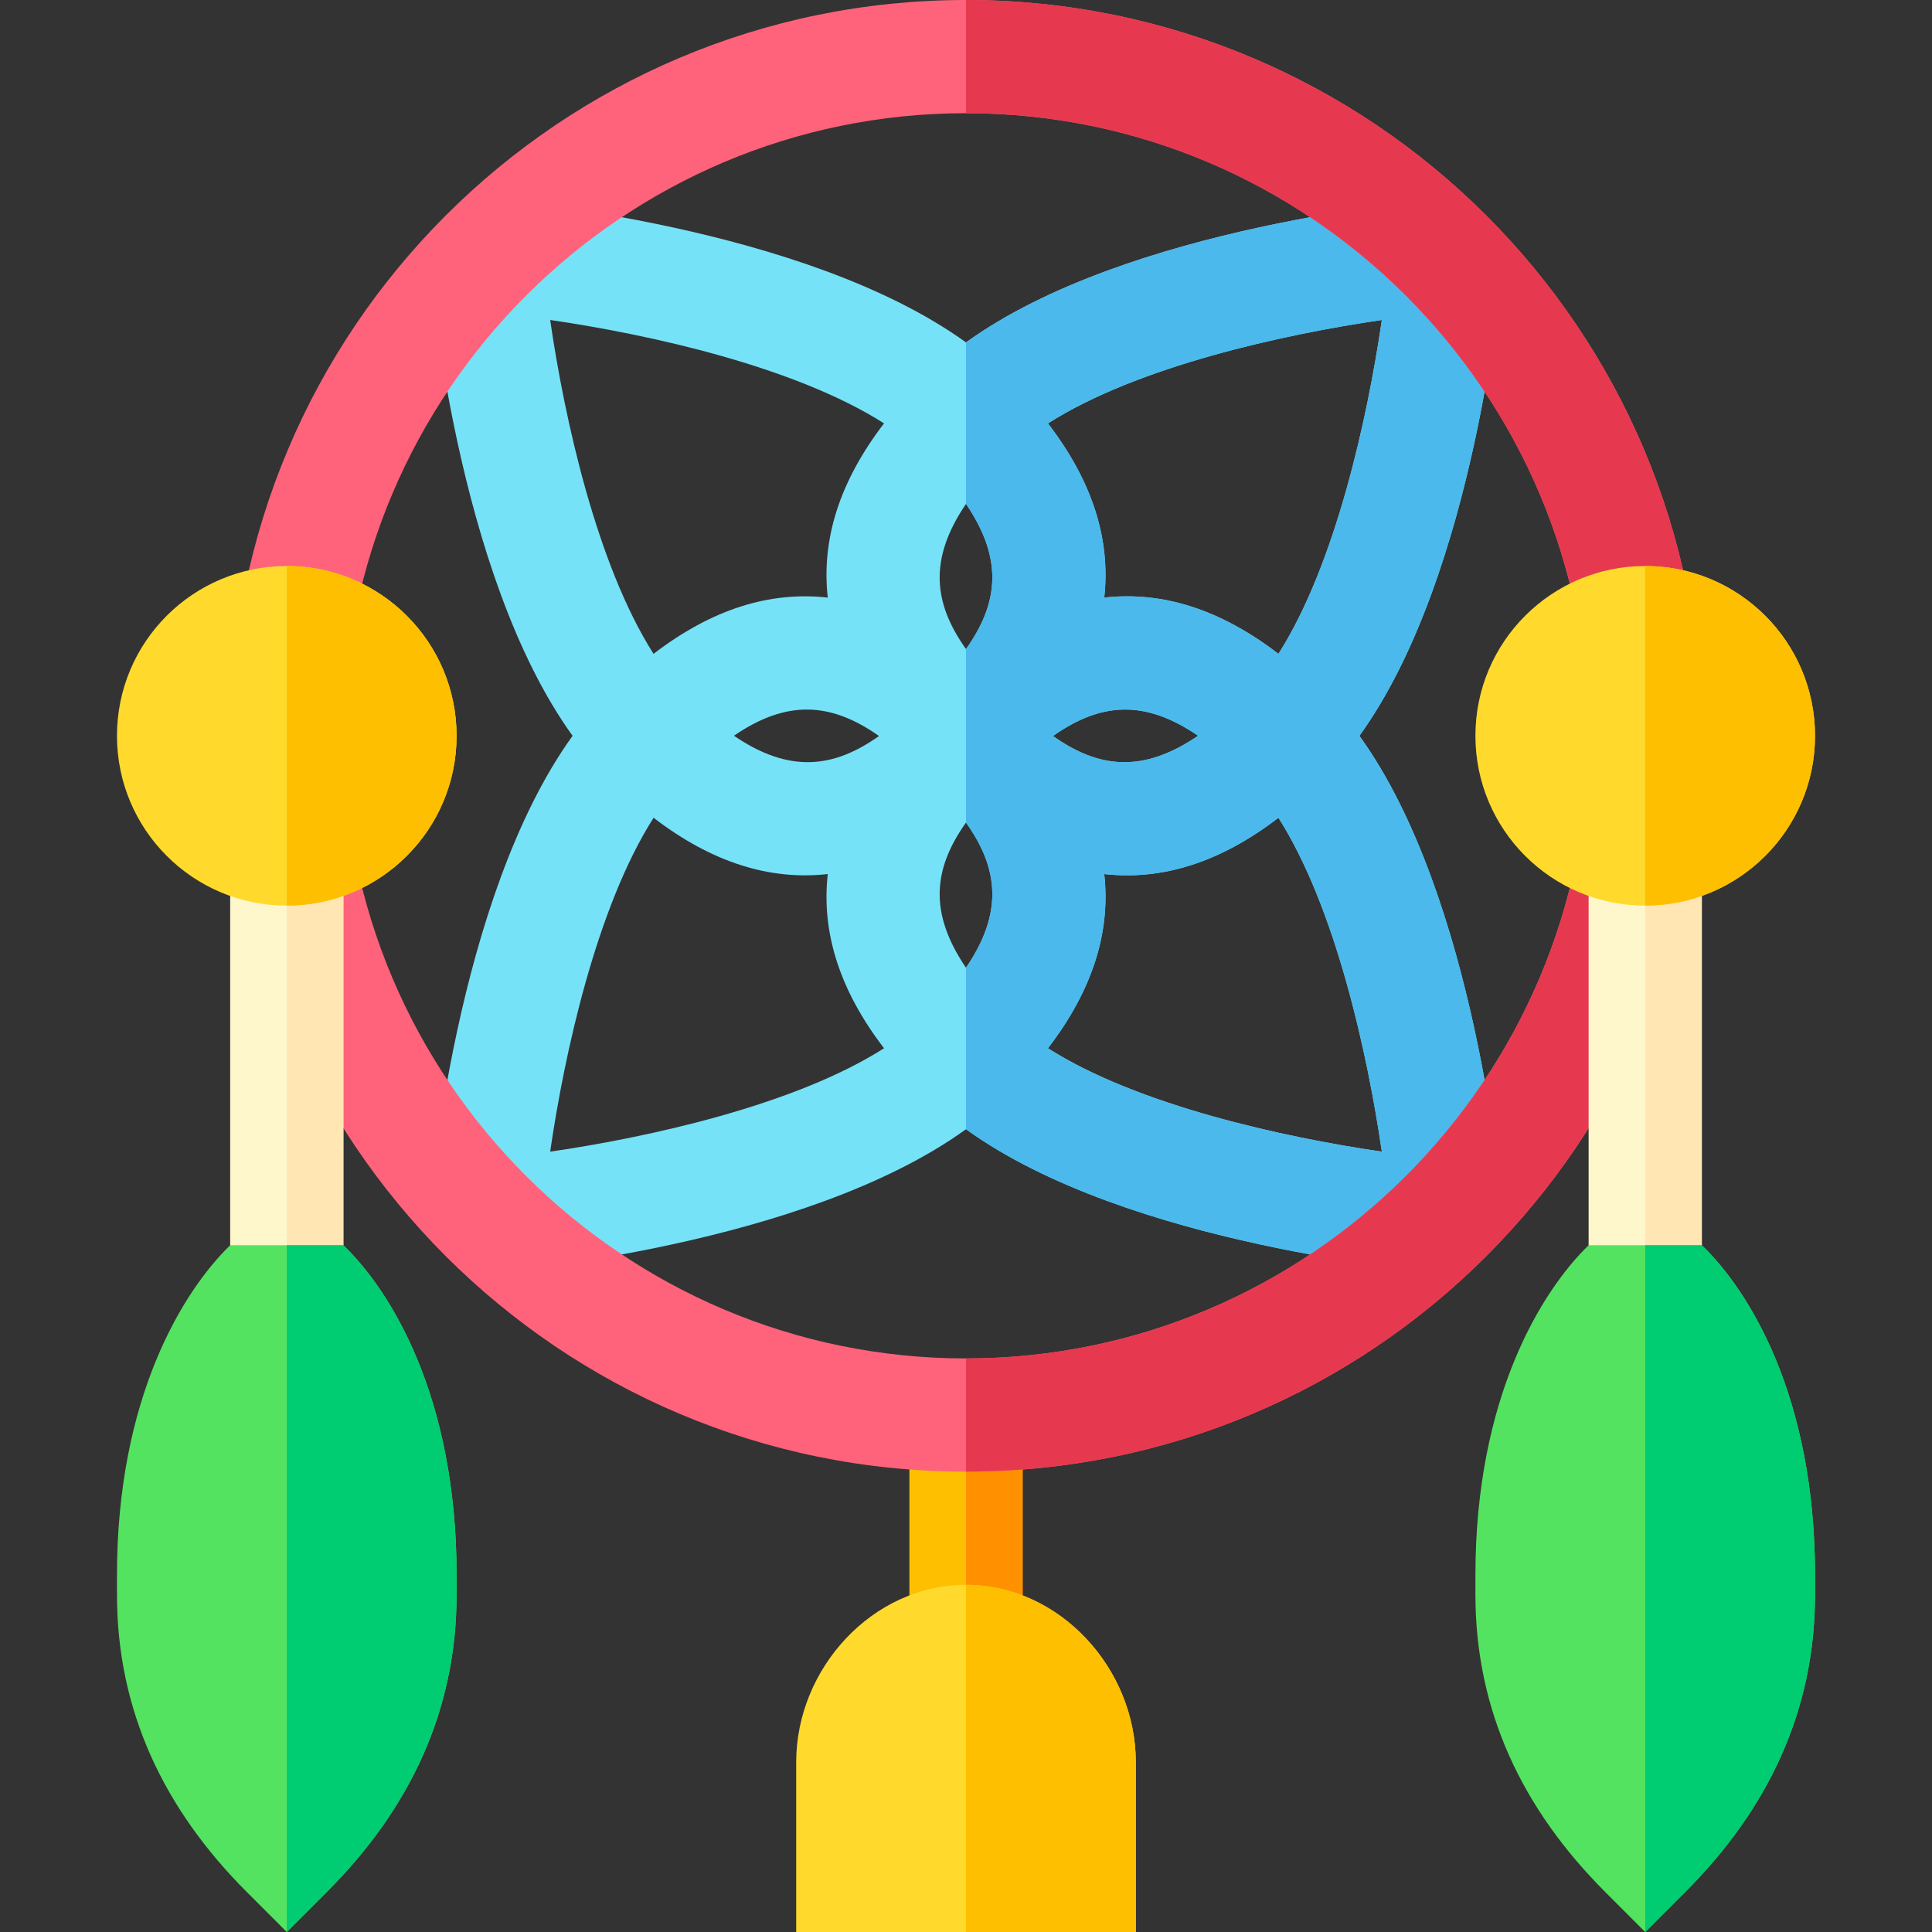 <svg id="Capa_1" enable-background="new 0 0 512 512" height="200" viewBox="0 0 512 512" width="200" xmlns="http://www.w3.org/2000/svg"><rect x="0" y="0" width="512" height="512" fill="#333333" stroke="none"/><path d="m256 375h-15v60h15 15v-60z" fill="#fdbf00"/><path d="m256 375h15v60h-15z" fill="#ff9100"/><g fill="none"><path d="m219.366 231.636c-15.326 1.705-30.661-3.029-46.163-14.918-15.121 23.736-23.617 62.472-27.404 88.482 26.01-3.787 64.744-12.281 88.48-27.402-11.87-15.477-16.619-30.813-14.913-46.162z"/><path d="m173.2 173.276c15.476-11.871 30.811-16.617 46.166-14.91-1.707-15.35 3.043-30.688 14.914-46.165-23.736-15.12-62.47-23.615-88.48-27.401 3.786 26.01 12.279 64.74 27.4 88.476z"/><path d="m232.947 195.048c-12.739-8.963-24.388-9.697-38.447-.07 14.671 9.992 26.364 8.633 38.447.07z"/></g><path d="m398.236 68.906-16.143-16.143c-3.658.297-83.201 7-126.094 37.982-42.891-30.981-122.434-37.685-126.093-37.981l-16.143 16.143c.297 3.658 7 83.201 37.982 126.094-30.981 42.892-37.685 122.435-37.982 126.094l16.143 16.143c3.658-.297 83.201-7 126.094-37.982 42.892 30.981 122.435 37.685 126.094 37.982l16.143-16.143c-.297-3.658-7-83.201-37.982-126.094 30.981-42.893 37.685-122.436 37.981-126.095zm-32.036 15.894c-3.787 26.01-12.279 64.742-27.4 88.478-15.476-11.871-30.809-16.619-46.165-14.912 1.707-15.35-3.045-30.687-14.916-46.165 23.737-15.12 62.471-23.615 88.481-27.401zm-48.693 110.185c-14.669 10.001-26.365 8.639-38.458.062 12.715-8.95 24.368-9.715 38.458-.062zm-171.707 110.215c3.787-26.01 12.283-64.746 27.404-88.482 15.502 11.889 30.837 16.622 46.163 14.918-1.707 15.35 3.043 30.685 14.914 46.163-23.737 15.12-62.471 23.615-88.481 27.401zm48.7-110.222c14.059-9.628 25.708-8.893 38.447.07-12.083 8.563-23.776 9.922-38.447-.07zm24.866-36.612c-15.355-1.707-30.69 3.04-46.166 14.91-15.121-23.736-23.613-62.466-27.4-88.477 26.01 3.787 64.744 12.281 88.48 27.402-11.871 15.477-16.62 30.815-14.914 46.165zm36.634 98.095c-9.981-14.68-8.6-26.373 0-38.474 8.6 12.102 9.981 23.795 0 38.474zm0-84.448c-8.6-12.101-9.981-23.795 0-38.474 9.981 14.679 8.6 26.372 0 38.474zm110.2 133.187c-26.01-3.787-64.744-12.281-88.48-27.402 11.871-15.476 16.622-30.811 14.916-46.161 15.326 1.705 30.659-3.029 46.161-14.919 15.12 23.736 23.617 62.472 27.403 88.482z" fill="#76e2f8"/><path d="m398.236 321.094c-.297-3.658-7-83.201-37.982-126.094 30.981-42.892 37.685-122.435 37.982-126.094l-16.143-16.143c-3.658.297-83.201 7-126.094 37.982v42.794c9.981 14.68 8.6 26.373 0 38.474v45.974c8.6 12.101 9.981 23.795 0 38.474v42.794c42.892 30.981 122.435 37.685 126.094 37.982zm-32.036-236.294c-3.787 26.01-12.279 64.742-27.4 88.478-15.476-11.871-30.809-16.619-46.165-14.912 1.707-15.35-3.045-30.687-14.916-46.165 23.737-15.12 62.471-23.615 88.481-27.401zm-48.693 110.185c-14.669 10.001-26.365 8.639-38.458.062 12.715-8.95 24.368-9.715 38.458-.062zm-39.787 82.813c11.871-15.476 16.622-30.811 14.916-46.161 15.326 1.705 30.659-3.029 46.161-14.919 15.121 23.736 23.617 62.472 27.404 88.482-26.011-3.786-64.745-12.281-88.481-27.402z" fill="#4bb9ec"/><path d="m256 0c-107.695 0-195 87.305-195 195s87.305 195 195 195 195-87.305 195-195-87.305-195-195-195zm0 360c-90.981 0-165-74.019-165-165s74.019-165 165-165 165 74.019 165 165-74.019 165-165 165z" fill="#ff637b"/><path d="m451 195c0-107.695-87.305-195-195-195v30c90.981 0 165 74.019 165 165s-74.019 165-165 165v30c107.695 0 195-87.305 195-195z" fill="#e63950"/><path d="m436 210h-15v120l15 30 15-30v-120z" fill="#fff7cc"/><path d="m451 210h-15v150l15-30z" fill="#ffe6b3"/><path d="m451 330h-15-15c-12.398 12.036-30 40.243-30 87.422v5.156c0 30.908 12.539 56.961 34.395 78.816l10.605 10.606 10.605-10.605c21.856-21.856 34.395-47.909 34.395-78.817v-5.156c0-47.459-17.582-75.484-30-87.422z" fill="#54e360"/><path d="m481 422.578v-5.156c0-47.459-17.582-75.483-30-87.422h-15v182l10.605-10.605c21.856-21.856 34.395-47.909 34.395-78.817z" fill="#00cc71"/><circle cx="436" cy="195" fill="#ffda2d" r="45"/><path d="m481 195c0-24.814-20.186-45-45-45v90c24.814 0 45-20.186 45-45z" fill="#fdbf00"/><path d="m76 210h-15v120l15 30 15-30v-120z" fill="#fff7cc"/><path d="m91 210h-15v150l15-30z" fill="#ffe6b3"/><path d="m91 330h-15-15c-12.398 12.036-30 40.243-30 87.422v5.156c0 30.908 12.539 56.961 34.395 78.816l10.605 10.606 10.605-10.605c21.856-21.856 34.395-47.909 34.395-78.817v-5.156c0-47.459-17.582-75.484-30-87.422z" fill="#54e360"/><path d="m121 422.578v-5.156c0-47.459-17.582-75.483-30-87.422h-15v182l10.605-10.605c21.856-21.856 34.395-47.909 34.395-78.817z" fill="#00cc71"/><circle cx="76" cy="195" fill="#ffda2d" r="45"/><path d="m121 195c0-24.814-20.186-45-45-45v90c24.814 0 45-20.186 45-45z" fill="#fdbf00"/><path d="m256 420c-24.814 0-45 22.186-45 47v45h45 45v-45c0-24.814-20.186-47-45-47z" fill="#ffda2d"/><path d="m301 467c0-24.814-20.186-47-45-47v92h45z" fill="#fdbf00"/></svg>